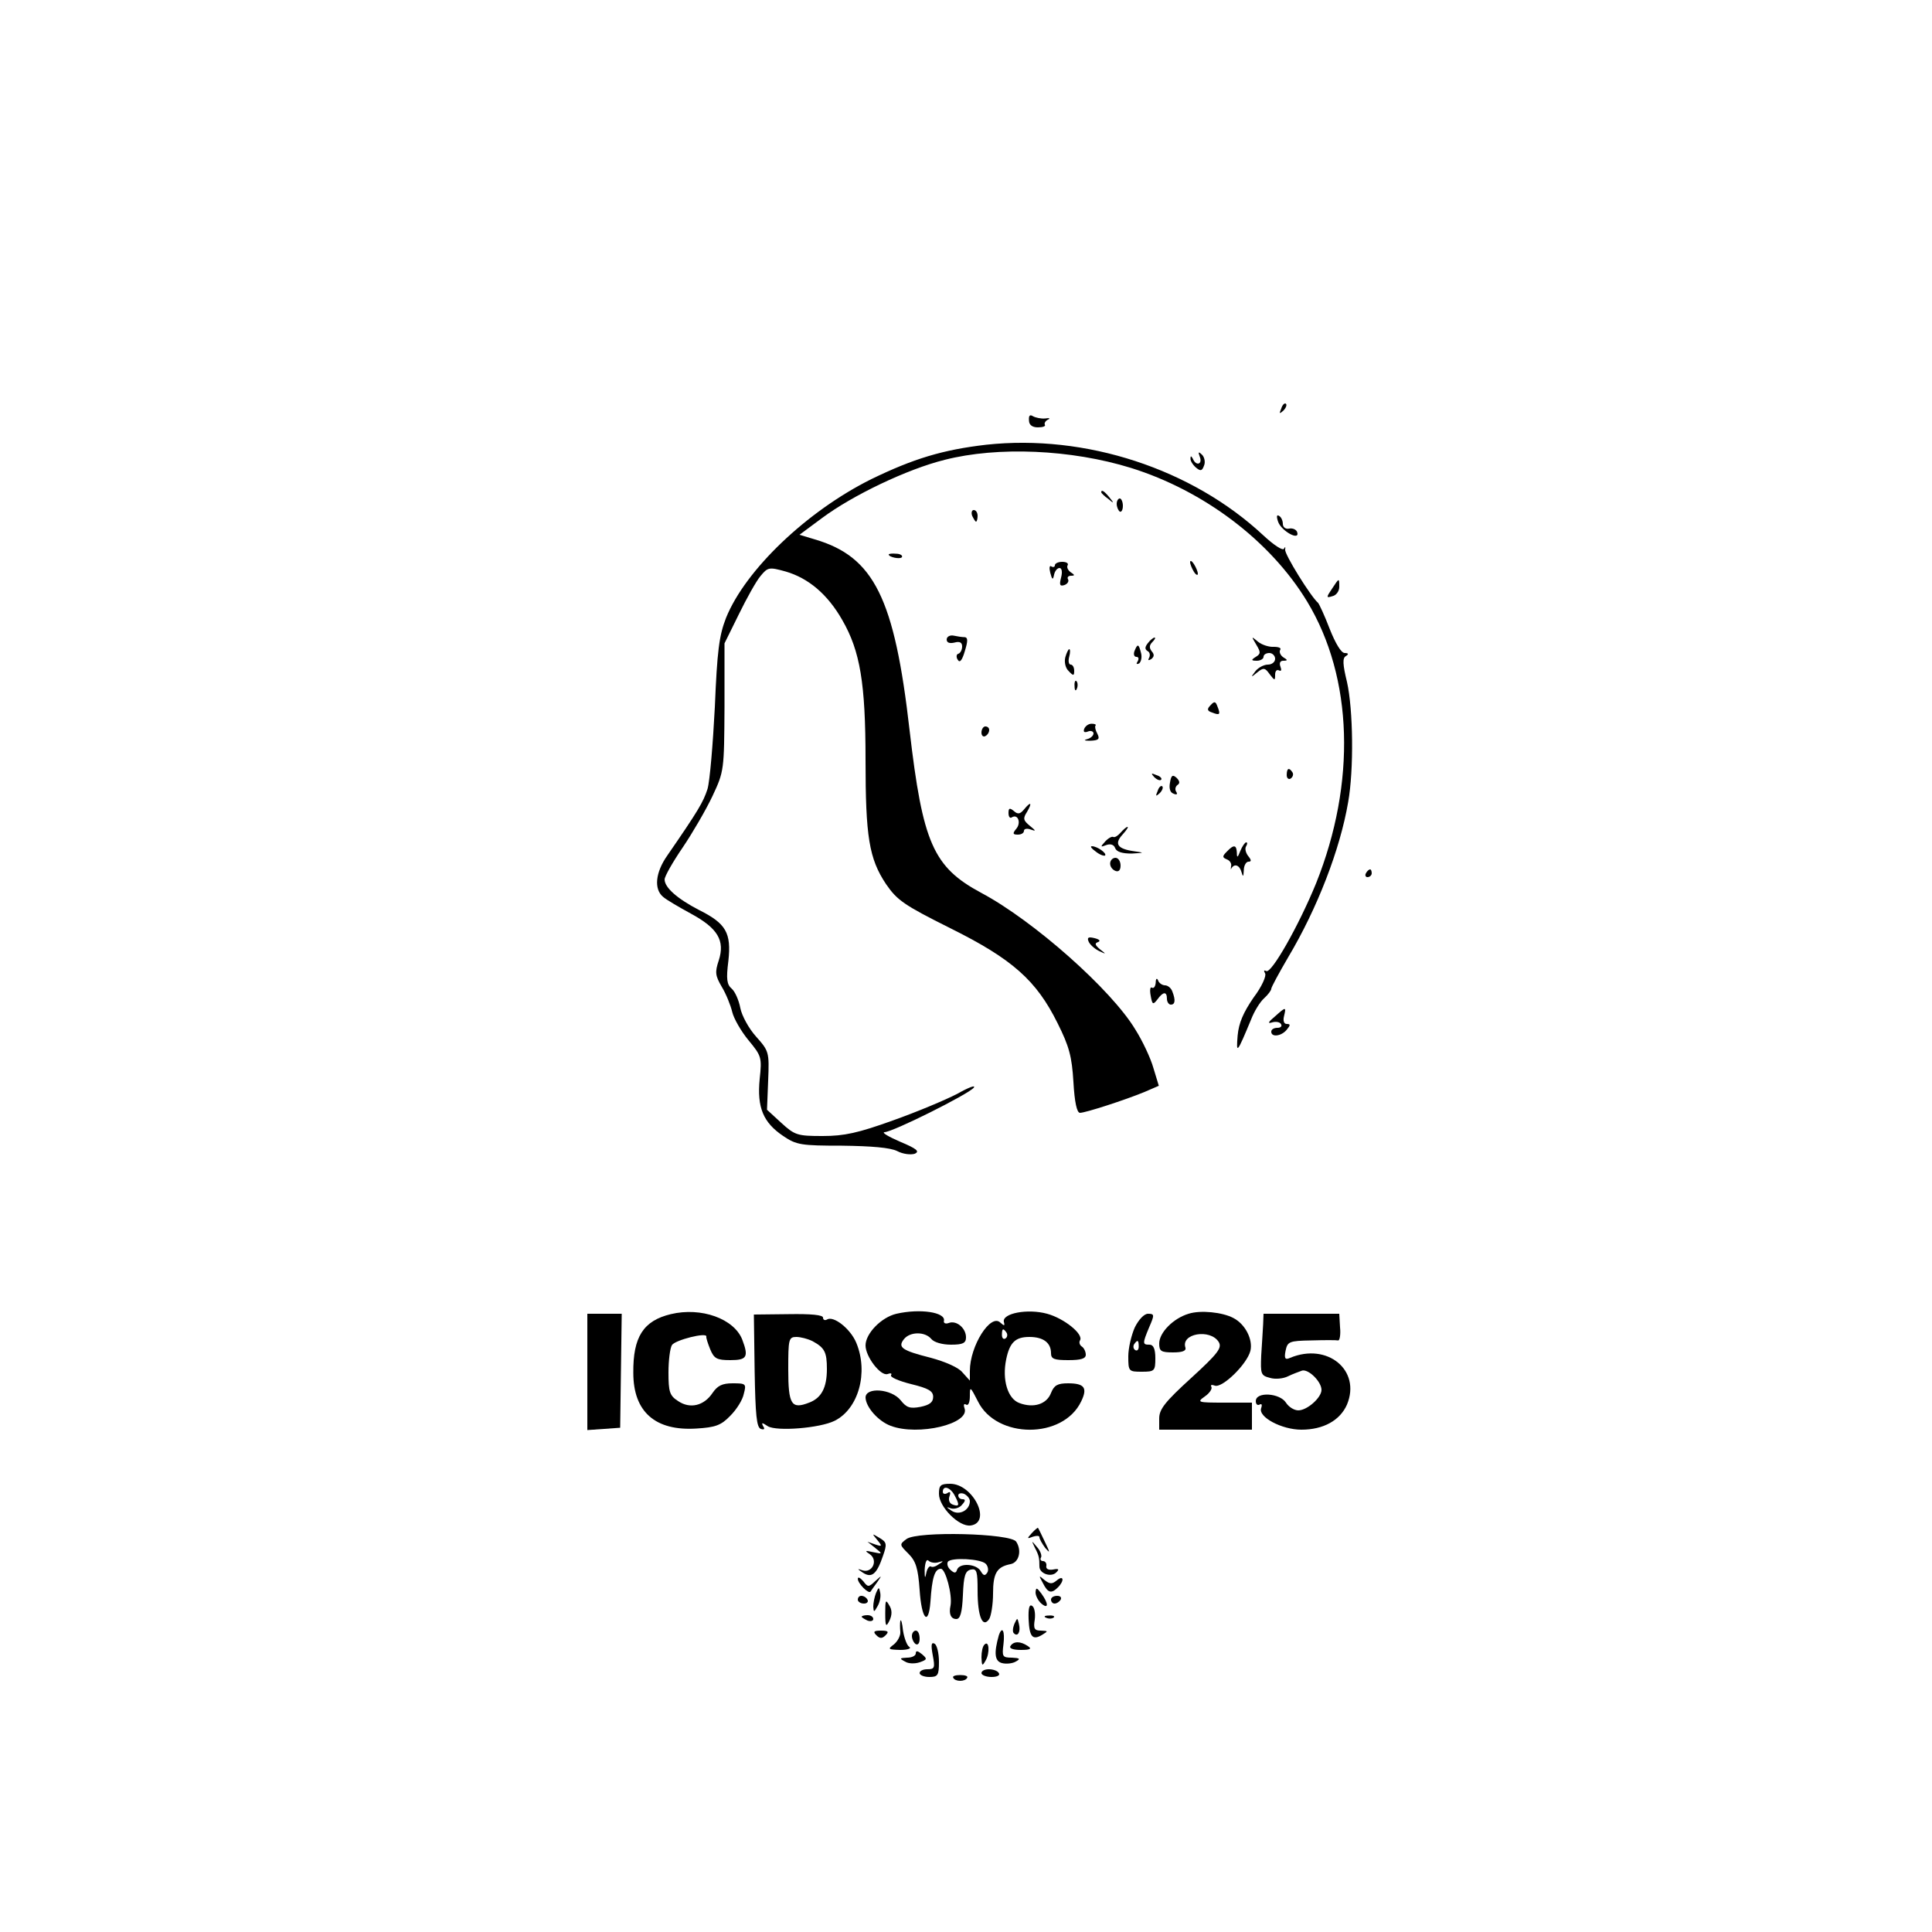 <?xml version="1.0" standalone="no"?>
<!DOCTYPE svg PUBLIC "-//W3C//DTD SVG 20010904//EN"
 "http://www.w3.org/TR/2001/REC-SVG-20010904/DTD/svg10.dtd">
<svg version="1.0" xmlns="http://www.w3.org/2000/svg"
 width="500pt" height="500pt" viewBox="0 0 500 500"
 preserveAspectRatio="xMidYMid meet">

<g transform="translate(0,500) scale(0.1,-0.1)"
fill="#000000" stroke="none">
<path d="M3316 3943 c-6 -14 -5 -15 5 -6 7 7 10 15 7 18 -3 3 -9 -2 -12 -12z"/>
<path d="M2663 3912 c0 -12 9 -18 23 -18 13 0 21 3 18 7 -2 4 2 10 8 13 7 3 4
5 -7 3 -11 -1 -25 2 -32 6 -8 5 -11 1 -10 -11z"/>
<path d="M2552 3849 c-112 -13 -188 -36 -297 -89 -167 -83 -326 -235 -376
-359 -18 -46 -23 -86 -29 -231 -5 -96 -13 -192 -19 -212 -11 -34 -24 -56 -104
-172 -31 -44 -35 -87 -11 -107 9 -8 42 -27 73 -44 68 -37 88 -69 71 -121 -10
-30 -9 -39 8 -68 11 -18 23 -48 27 -65 4 -17 23 -50 42 -73 34 -41 35 -45 29
-101 -7 -73 9 -112 61 -147 34 -23 46 -25 152 -25 77 -1 125 -5 143 -14 15 -8
35 -10 45 -7 14 6 6 13 -37 31 -30 13 -49 24 -41 25 21 0 217 98 231 115 6 8
-13 1 -43 -16 -31 -16 -105 -47 -167 -69 -89 -32 -125 -40 -181 -40 -65 0 -72
2 -107 34 l-37 34 3 76 c3 73 2 76 -31 113 -19 21 -37 54 -41 74 -4 21 -14 43
-22 50 -13 11 -15 25 -9 72 8 73 -6 97 -76 132 -56 29 -89 58 -89 79 0 8 21
45 47 83 25 37 60 97 77 133 30 64 30 67 31 230 l0 165 37 75 c20 41 45 86 56
99 19 23 22 24 65 12 59 -17 109 -59 147 -126 46 -80 60 -163 60 -362 0 -198
9 -255 53 -321 29 -42 46 -54 166 -114 161 -80 223 -135 278 -246 30 -60 37
-86 41 -152 3 -53 9 -80 17 -80 14 0 116 33 167 54 l37 16 -14 46 c-7 25 -28
70 -47 100 -62 103 -263 281 -398 353 -125 67 -152 129 -186 421 -39 342 -92
449 -245 494 l-40 12 58 43 c79 59 221 127 318 151 137 35 327 27 482 -21 189
-59 361 -189 456 -346 119 -197 127 -469 23 -729 -45 -110 -116 -235 -129
-227 -6 3 -7 1 -3 -6 4 -6 -8 -34 -30 -63 -26 -38 -38 -65 -41 -98 -4 -49 -2
-47 35 42 8 21 23 45 33 54 11 10 19 21 19 25 0 4 20 41 44 82 75 126 134 278
155 401 15 84 13 240 -3 311 -11 45 -12 62 -3 67 8 5 7 8 -3 8 -9 0 -24 25
-39 63 -13 34 -27 64 -30 67 -18 15 -88 127 -85 138 1 7 0 8 -3 2 -3 -6 -26 9
-53 34 -185 173 -461 263 -718 235z"/>
<path d="M3105 3818 c8 -20 -10 -25 -18 -5 -4 7 -6 8 -6 1 -1 -6 6 -17 14 -24
12 -10 16 -9 21 5 4 9 1 22 -5 28 -9 9 -11 8 -6 -5z"/>
<path d="M2850 3726 c0 -2 8 -10 18 -17 15 -13 16 -12 3 4 -13 16 -21 21 -21
13z"/>
<path d="M2890 3696 c0 -8 4 -17 8 -20 4 -2 8 4 8 15 0 10 -4 19 -8 19 -4 0
-8 -6 -8 -14z"/>
<path d="M2516 3665 c4 -8 8 -15 10 -15 2 0 4 7 4 15 0 8 -4 15 -10 15 -5 0
-7 -7 -4 -15z"/>
<path d="M3308 3649 c9 -24 57 -50 49 -26 -2 6 -11 11 -21 9 -9 -2 -16 4 -16
12 0 8 -4 18 -10 21 -6 4 -7 -2 -2 -16z"/>
<path d="M2300 3565 c0 -7 30 -13 34 -7 3 4 -4 9 -15 9 -10 1 -19 0 -19 -2z"/>
<path d="M2730 3537 c0 -4 -4 -6 -9 -3 -5 4 -6 -4 -3 -16 5 -19 7 -20 10 -5 2
9 8 17 14 17 6 0 8 -10 4 -25 -5 -19 -3 -23 9 -19 8 3 12 10 9 15 -3 5 1 9 8
9 10 0 10 2 -1 9 -7 5 -11 13 -8 18 3 5 -3 9 -14 9 -10 0 -19 -4 -19 -9z"/>
<path d="M3080 3545 c0 -5 5 -17 10 -25 5 -8 10 -10 10 -5 0 6 -5 17 -10 25
-5 8 -10 11 -10 5z"/>
<path d="M3447 3476 c-15 -22 -15 -24 1 -19 10 2 18 13 18 24 0 24 0 24 -19
-5z"/>
<path d="M2450 3345 c0 -8 7 -11 20 -8 14 4 20 0 20 -10 0 -8 -4 -17 -10 -19
-5 -1 -6 -9 -1 -16 5 -8 11 -1 18 23 8 26 8 35 0 36 -7 0 -20 2 -29 4 -10 2
-18 -3 -18 -10z"/>
<path d="M2971 3336 c-8 -10 -9 -16 -1 -21 6 -3 7 -11 4 -17 -4 -7 -2 -8 5 -4
8 6 9 12 2 20 -7 9 -7 16 1 24 7 7 9 12 6 12 -3 0 -11 -6 -17 -14z"/>
<path d="M3251 3332 c12 -20 12 -24 -1 -32 -13 -8 -12 -10 3 -10 9 0 17 5 17
10 0 6 7 10 15 10 8 0 15 -7 15 -15 0 -8 -8 -15 -19 -15 -10 0 -25 -8 -32 -17
-13 -17 -12 -17 5 -3 16 13 20 12 32 -5 13 -17 14 -17 14 -1 0 9 4 14 10 11 6
-3 7 1 4 9 -4 10 -1 16 7 16 12 0 12 2 0 9 -7 5 -11 13 -8 19 4 5 -4 8 -16 8
-12 -1 -31 5 -41 13 -18 15 -18 15 -5 -7z"/>
<path d="M2936 3315 c-3 -8 -1 -15 5 -15 6 0 7 -5 3 -12 -4 -6 -3 -8 4 -5 5 4
8 16 5 27 -6 24 -9 25 -17 5z"/>
<path d="M2757 3299 c-3 -12 0 -28 9 -36 12 -13 14 -12 14 1 0 9 -4 16 -9 16
-5 0 -7 9 -4 20 3 11 3 20 0 20 -2 0 -7 -10 -10 -21z"/>
<path d="M2781 3224 c0 -11 3 -14 6 -6 3 7 2 16 -1 19 -3 4 -6 -2 -5 -13z"/>
<path d="M3133 3175 c-10 -10 -9 -15 4 -19 20 -8 22 -5 14 15 -5 14 -8 15 -18
4z"/>
<path d="M2806 3114 c-3 -8 0 -11 10 -7 7 3 14 0 14 -5 0 -6 -8 -13 -17 -15
-10 -3 -6 -4 9 -4 21 1 25 4 18 18 -5 9 -7 18 -5 21 3 3 -2 5 -10 5 -8 0 -16
-6 -19 -13z"/>
<path d="M2540 3104 c0 -8 5 -12 10 -9 6 3 10 10 10 16 0 5 -4 9 -10 9 -5 0
-10 -7 -10 -16z"/>
<path d="M3330 2994 c0 -8 5 -12 10 -9 6 4 8 11 5 16 -9 14 -15 11 -15 -7z"/>
<path d="M2987 2989 c7 -7 15 -10 18 -7 3 3 -2 9 -12 12 -14 6 -15 5 -6 -5z"/>
<path d="M3028 2975 c-3 -15 0 -26 9 -29 9 -4 11 -1 7 5 -4 6 -2 14 4 18 6 4
5 10 -3 18 -10 9 -14 7 -17 -12z"/>
<path d="M2996 2953 c-6 -14 -5 -15 5 -6 7 7 10 15 7 18 -3 3 -9 -2 -12 -12z"/>
<path d="M2650 2905 c-10 -12 -16 -13 -26 -4 -11 9 -14 8 -14 -5 0 -10 4 -15
9 -11 16 9 24 -15 11 -30 -10 -12 -9 -15 4 -15 9 0 16 4 16 10 0 5 8 7 18 3
14 -5 13 -3 -3 10 -17 14 -18 19 -7 36 14 24 10 28 -8 6z"/>
<path d="M2900 2845 c-7 -8 -15 -13 -19 -11 -3 2 -13 -3 -21 -12 -13 -14 -12
-15 3 -9 11 4 20 1 23 -8 4 -10 19 -14 43 -14 33 2 34 2 6 6 -43 6 -52 19 -30
43 10 11 16 20 13 20 -3 0 -11 -7 -18 -15z"/>
<path d="M3210 2798 c-7 -18 -9 -19 -9 -5 -1 21 -8 22 -26 3 -12 -12 -12 -15
0 -20 8 -3 13 -11 11 -18 -1 -7 -1 -10 1 -5 8 13 21 8 26 -10 4 -14 5 -12 6 5
0 12 6 22 12 22 8 0 8 4 -1 15 -6 8 -9 19 -5 25 3 5 4 10 0 10 -3 0 -10 -10
-15 -22z"/>
<path d="M2836 2796 c10 -8 21 -12 24 -10 5 6 -21 24 -34 24 -6 0 -1 -6 10
-14z"/>
<path d="M2873 2765 c0 -8 6 -16 14 -19 8 -3 13 2 13 14 0 11 -6 20 -13 20 -8
0 -14 -7 -14 -15z"/>
<path d="M3535 2740 c-3 -5 -1 -10 4 -10 6 0 11 5 11 10 0 6 -2 10 -4 10 -3 0
-8 -4 -11 -10z"/>
<path d="M2817 2564 c3 -8 15 -19 27 -25 19 -9 20 -9 3 4 -13 11 -15 16 -5 19
7 3 3 7 -9 10 -16 4 -20 2 -16 -8z"/>
<path d="M2991 2457 c-1 -10 -5 -16 -10 -13 -4 3 -6 -6 -3 -21 4 -23 6 -24 17
-10 15 21 25 22 25 2 0 -8 5 -15 10 -15 11 0 13 11 4 34 -3 9 -12 16 -19 16
-7 0 -16 6 -18 13 -3 7 -6 4 -6 -6z"/>
<path d="M3299 2369 c-17 -14 -19 -19 -7 -15 10 3 20 1 23 -4 4 -6 -1 -10 -9
-10 -9 0 -16 -4 -16 -10 0 -15 26 -12 40 5 10 12 10 15 0 15 -7 0 -10 8 -7 20
6 25 5 25 -24 -1z"/>
<path d="M1736 1599 c-71 -17 -98 -59 -97 -152 0 -101 57 -151 164 -144 48 3
63 8 87 33 16 16 32 41 35 57 7 26 5 27 -29 27 -27 0 -39 -6 -52 -25 -22 -33
-58 -42 -89 -21 -22 14 -25 24 -25 74 0 31 4 63 9 71 8 13 91 34 89 22 -1 -3
4 -18 10 -33 10 -24 17 -28 52 -28 43 0 48 8 31 53 -21 54 -106 85 -185 66z"/>
<path d="M2320 1600 c-39 -9 -80 -51 -80 -82 0 -29 39 -80 57 -74 8 3 12 2 9
-3 -3 -5 20 -15 52 -23 45 -11 57 -18 57 -33 0 -14 -9 -21 -33 -26 -27 -5 -36
-2 -51 17 -24 30 -91 35 -91 7 1 -25 33 -61 65 -73 71 -27 207 5 191 46 -3 9
-1 12 4 9 6 -4 10 6 10 22 0 26 1 25 21 -14 48 -97 220 -98 267 0 17 35 9 47
-34 47 -27 0 -36 -5 -44 -25 -11 -29 -45 -40 -82 -26 -30 11 -45 60 -34 113 9
44 24 58 60 58 36 0 56 -15 56 -42 0 -15 8 -18 45 -18 33 0 45 4 45 14 0 8 -5
18 -10 21 -6 4 -8 11 -5 16 10 16 -41 57 -85 69 -51 14 -117 1 -112 -21 3 -11
1 -11 -9 -2 -25 25 -79 -60 -79 -125 l0 -25 -19 21 c-10 13 -45 28 -82 38 -75
19 -87 27 -69 49 16 19 54 19 70 0 7 -9 29 -15 51 -15 31 0 39 4 39 19 0 24
-25 45 -45 37 -8 -3 -14 0 -12 6 4 22 -62 32 -123 18z m285 -49 c3 -5 2 -12
-3 -15 -5 -3 -9 1 -9 9 0 17 3 19 12 6z"/>
<path d="M3076 1600 c-40 -12 -76 -49 -76 -77 0 -20 5 -23 36 -23 24 0 34 4
32 12 -13 37 64 50 86 15 9 -15 -1 -29 -71 -93 -68 -62 -83 -81 -83 -105 l0
-29 120 0 120 0 0 35 0 35 -72 0 c-69 0 -71 1 -50 16 12 8 20 20 17 25 -3 5 1
6 9 3 19 -7 83 55 92 90 7 29 -13 69 -44 85 -28 15 -85 21 -116 11z"/>
<path d="M1520 1449 l0 -150 43 3 42 3 2 148 2 147 -44 0 -45 0 0 -151z"/>
<path d="M1953 1452 c2 -114 5 -146 16 -150 9 -3 11 0 6 7 -5 10 -3 10 12 0
23 -14 135 -5 173 14 62 31 88 125 56 202 -15 36 -59 71 -76 60 -5 -3 -10 -1
-10 5 0 7 -31 10 -89 9 l-90 -1 2 -146z m150 77 c31 -17 37 -28 37 -72 0 -48
-14 -75 -46 -87 -46 -18 -54 -5 -54 86 0 78 1 84 21 84 11 0 30 -5 42 -11z"/>
<path d="M2937 1565 c-9 -20 -17 -54 -17 -75 0 -39 1 -40 35 -40 33 0 35 2 35
35 0 24 -5 35 -15 35 -18 0 -19 2 -1 45 14 32 14 35 -3 35 -10 0 -24 -15 -34
-35z m10 -50 c0 -8 -4 -12 -9 -9 -5 3 -6 10 -3 15 9 13 12 11 12 -6z"/>
<path d="M3269 1573 c-1 -16 -3 -52 -5 -81 -2 -48 -1 -52 23 -58 13 -4 34 -2
46 4 12 6 29 12 37 15 17 4 50 -29 50 -50 0 -20 -37 -53 -60 -53 -11 0 -25 9
-32 20 -16 25 -78 29 -78 4 0 -8 4 -12 10 -9 5 3 7 0 4 -9 -9 -23 53 -56 104
-56 57 0 100 24 118 65 37 89 -51 161 -147 121 -13 -6 -16 -2 -12 18 5 24 9
26 67 27 33 1 65 1 69 0 4 -1 7 15 5 34 l-2 35 -98 0 -98 0 -1 -27z"/>
<path d="M2430 1134 c0 -34 52 -86 82 -82 56 8 6 108 -53 108 -25 0 -29 -4
-29 -26z m40 -3 c14 -26 13 -31 -4 -25 -9 3 -12 12 -9 21 4 11 2 14 -5 9 -7
-4 -12 -2 -12 3 0 18 19 12 30 -8z m40 -16 c0 -23 -27 -38 -47 -25 -15 10 -15
11 -1 6 9 -2 22 2 28 10 9 10 9 14 1 14 -6 0 -11 4 -11 10 0 5 7 7 15 4 8 -4
15 -12 15 -19z"/>
<path d="M2670 1032 c-13 -14 -12 -15 3 -9 9 3 17 3 17 -1 0 -5 7 -17 15 -28
13 -15 13 -13 -1 16 -9 19 -17 36 -18 36 0 1 -8 -5 -16 -14z"/>
<path d="M2270 1015 c14 -17 13 -18 -5 -12 l-20 7 20 -16 c20 -16 19 -16 -5
-11 -22 5 -23 4 -8 -6 21 -16 5 -49 -20 -41 -14 5 -14 4 1 -6 23 -15 36 -4 52
43 11 31 10 36 -9 47 -20 12 -20 12 -6 -5z"/>
<path d="M2346 1017 c-19 -14 -18 -15 5 -38 19 -19 25 -37 29 -94 5 -76 23
-95 28 -30 4 62 11 85 27 85 12 0 30 -67 25 -95 -5 -22 1 -35 15 -35 10 0 15
16 17 62 2 50 6 63 21 66 15 3 17 -5 17 -55 0 -66 13 -98 30 -73 5 8 10 38 10
66 0 53 10 69 45 76 22 4 30 35 15 58 -13 22 -256 28 -284 7z m83 -60 c13 4
14 3 1 -5 -8 -6 -17 -9 -21 -6 -4 2 -10 -6 -12 -18 -3 -15 -4 -11 -4 9 1 20 5
29 10 24 5 -5 17 -7 26 -4z m122 -4 c6 -6 8 -17 4 -23 -6 -9 -10 -8 -17 4 -11
19 -54 22 -61 4 -3 -10 -7 -10 -17 -1 -7 6 -10 15 -7 21 8 12 85 8 98 -5z"/>
<path d="M2678 995 c11 -21 12 -27 12 -49 0 -19 31 -29 44 -15 8 8 6 10 -9 7
-12 -2 -19 2 -17 10 1 6 -3 12 -9 12 -5 0 -8 4 -5 9 3 4 -1 17 -10 27 -15 18
-15 18 -6 -1z"/>
<path d="M2220 914 c0 -12 28 -40 33 -33 1 2 9 13 17 24 13 19 13 19 -5 3 -17
-16 -19 -16 -31 0 -8 9 -14 12 -14 6z"/>
<path d="M2699 903 c13 -26 22 -28 39 -11 17 17 15 33 -3 18 -12 -10 -18 -10
-32 1 -15 13 -15 12 -4 -8z"/>
<path d="M2267 877 c-4 -10 -7 -26 -7 -35 1 -15 2 -15 11 1 6 10 9 25 7 35 -3
16 -4 15 -11 -1z"/>
<path d="M2680 879 c0 -9 7 -22 15 -29 19 -16 19 0 0 26 -12 16 -14 16 -15 3z"/>
<path d="M2220 860 c0 -5 7 -10 16 -10 8 0 12 5 9 10 -3 6 -10 10 -16 10 -5 0
-9 -4 -9 -10z"/>
<path d="M2720 860 c0 -5 4 -10 9 -10 6 0 13 5 16 10 3 6 -1 10 -9 10 -9 0
-16 -4 -16 -10z"/>
<path d="M2291 825 c0 -35 2 -37 11 -19 7 15 7 28 -1 40 -9 16 -10 12 -10 -21z"/>
<path d="M2662 810 c2 -46 10 -56 35 -41 16 10 16 10 -3 11 -17 0 -20 5 -16
29 2 16 -1 32 -7 35 -7 5 -10 -6 -9 -34z"/>
<path d="M2230 816 c0 -2 7 -6 15 -10 8 -3 15 -1 15 4 0 6 -7 10 -15 10 -8 0
-15 -2 -15 -4z"/>
<path d="M2708 813 c7 -3 16 -2 19 1 4 3 -2 6 -13 5 -11 0 -14 -3 -6 -6z"/>
<path d="M2330 805 c-1 -5 -1 -18 0 -28 1 -10 -7 -25 -17 -33 -16 -12 -15 -13
17 -14 19 0 30 4 23 8 -6 4 -13 23 -16 42 -2 19 -5 31 -7 25z"/>
<path d="M2625 797 c-4 -10 -5 -21 -1 -24 10 -10 18 4 13 24 -4 17 -4 17 -12
0z"/>
<path d="M2268 768 c9 -9 15 -9 24 0 9 9 7 12 -12 12 -19 0 -21 -3 -12 -12z"/>
<path d="M2360 766 c0 -8 5 -18 10 -21 6 -3 10 3 10 14 0 12 -4 21 -10 21 -5
0 -10 -6 -10 -14z"/>
<path d="M2585 768 c-13 -46 -11 -67 8 -72 11 -3 28 -1 36 4 13 7 10 9 -10 10
-25 0 -26 3 -22 35 4 33 -3 49 -12 23z"/>
<path d="M2414 716 c6 -32 5 -36 -14 -36 -11 0 -20 -4 -20 -10 0 -5 11 -10 25
-10 22 0 25 4 25 39 0 22 -5 43 -11 47 -9 5 -10 -3 -5 -30z"/>
<path d="M2548 744 c-5 -4 -8 -19 -8 -33 1 -23 2 -24 11 -8 11 19 9 53 -3 41z"/>
<path d="M2615 740 c-4 -6 7 -10 27 -10 25 0 29 3 18 10 -19 13 -37 13 -45 0z"/>
<path d="M2370 721 c0 -6 -10 -11 -22 -11 -20 -1 -21 -2 -6 -10 9 -6 26 -6 38
-2 20 7 20 9 6 21 -11 9 -16 10 -16 2z"/>
<path d="M2540 670 c0 -5 12 -10 26 -10 14 0 23 4 19 10 -3 6 -15 10 -26 10
-10 0 -19 -4 -19 -10z"/>
<path d="M2467 658 c2 -5 10 -8 18 -8 8 0 16 3 18 8 3 4 -5 7 -18 7 -13 0 -21
-3 -18 -7z"/>
</g>
</svg>
